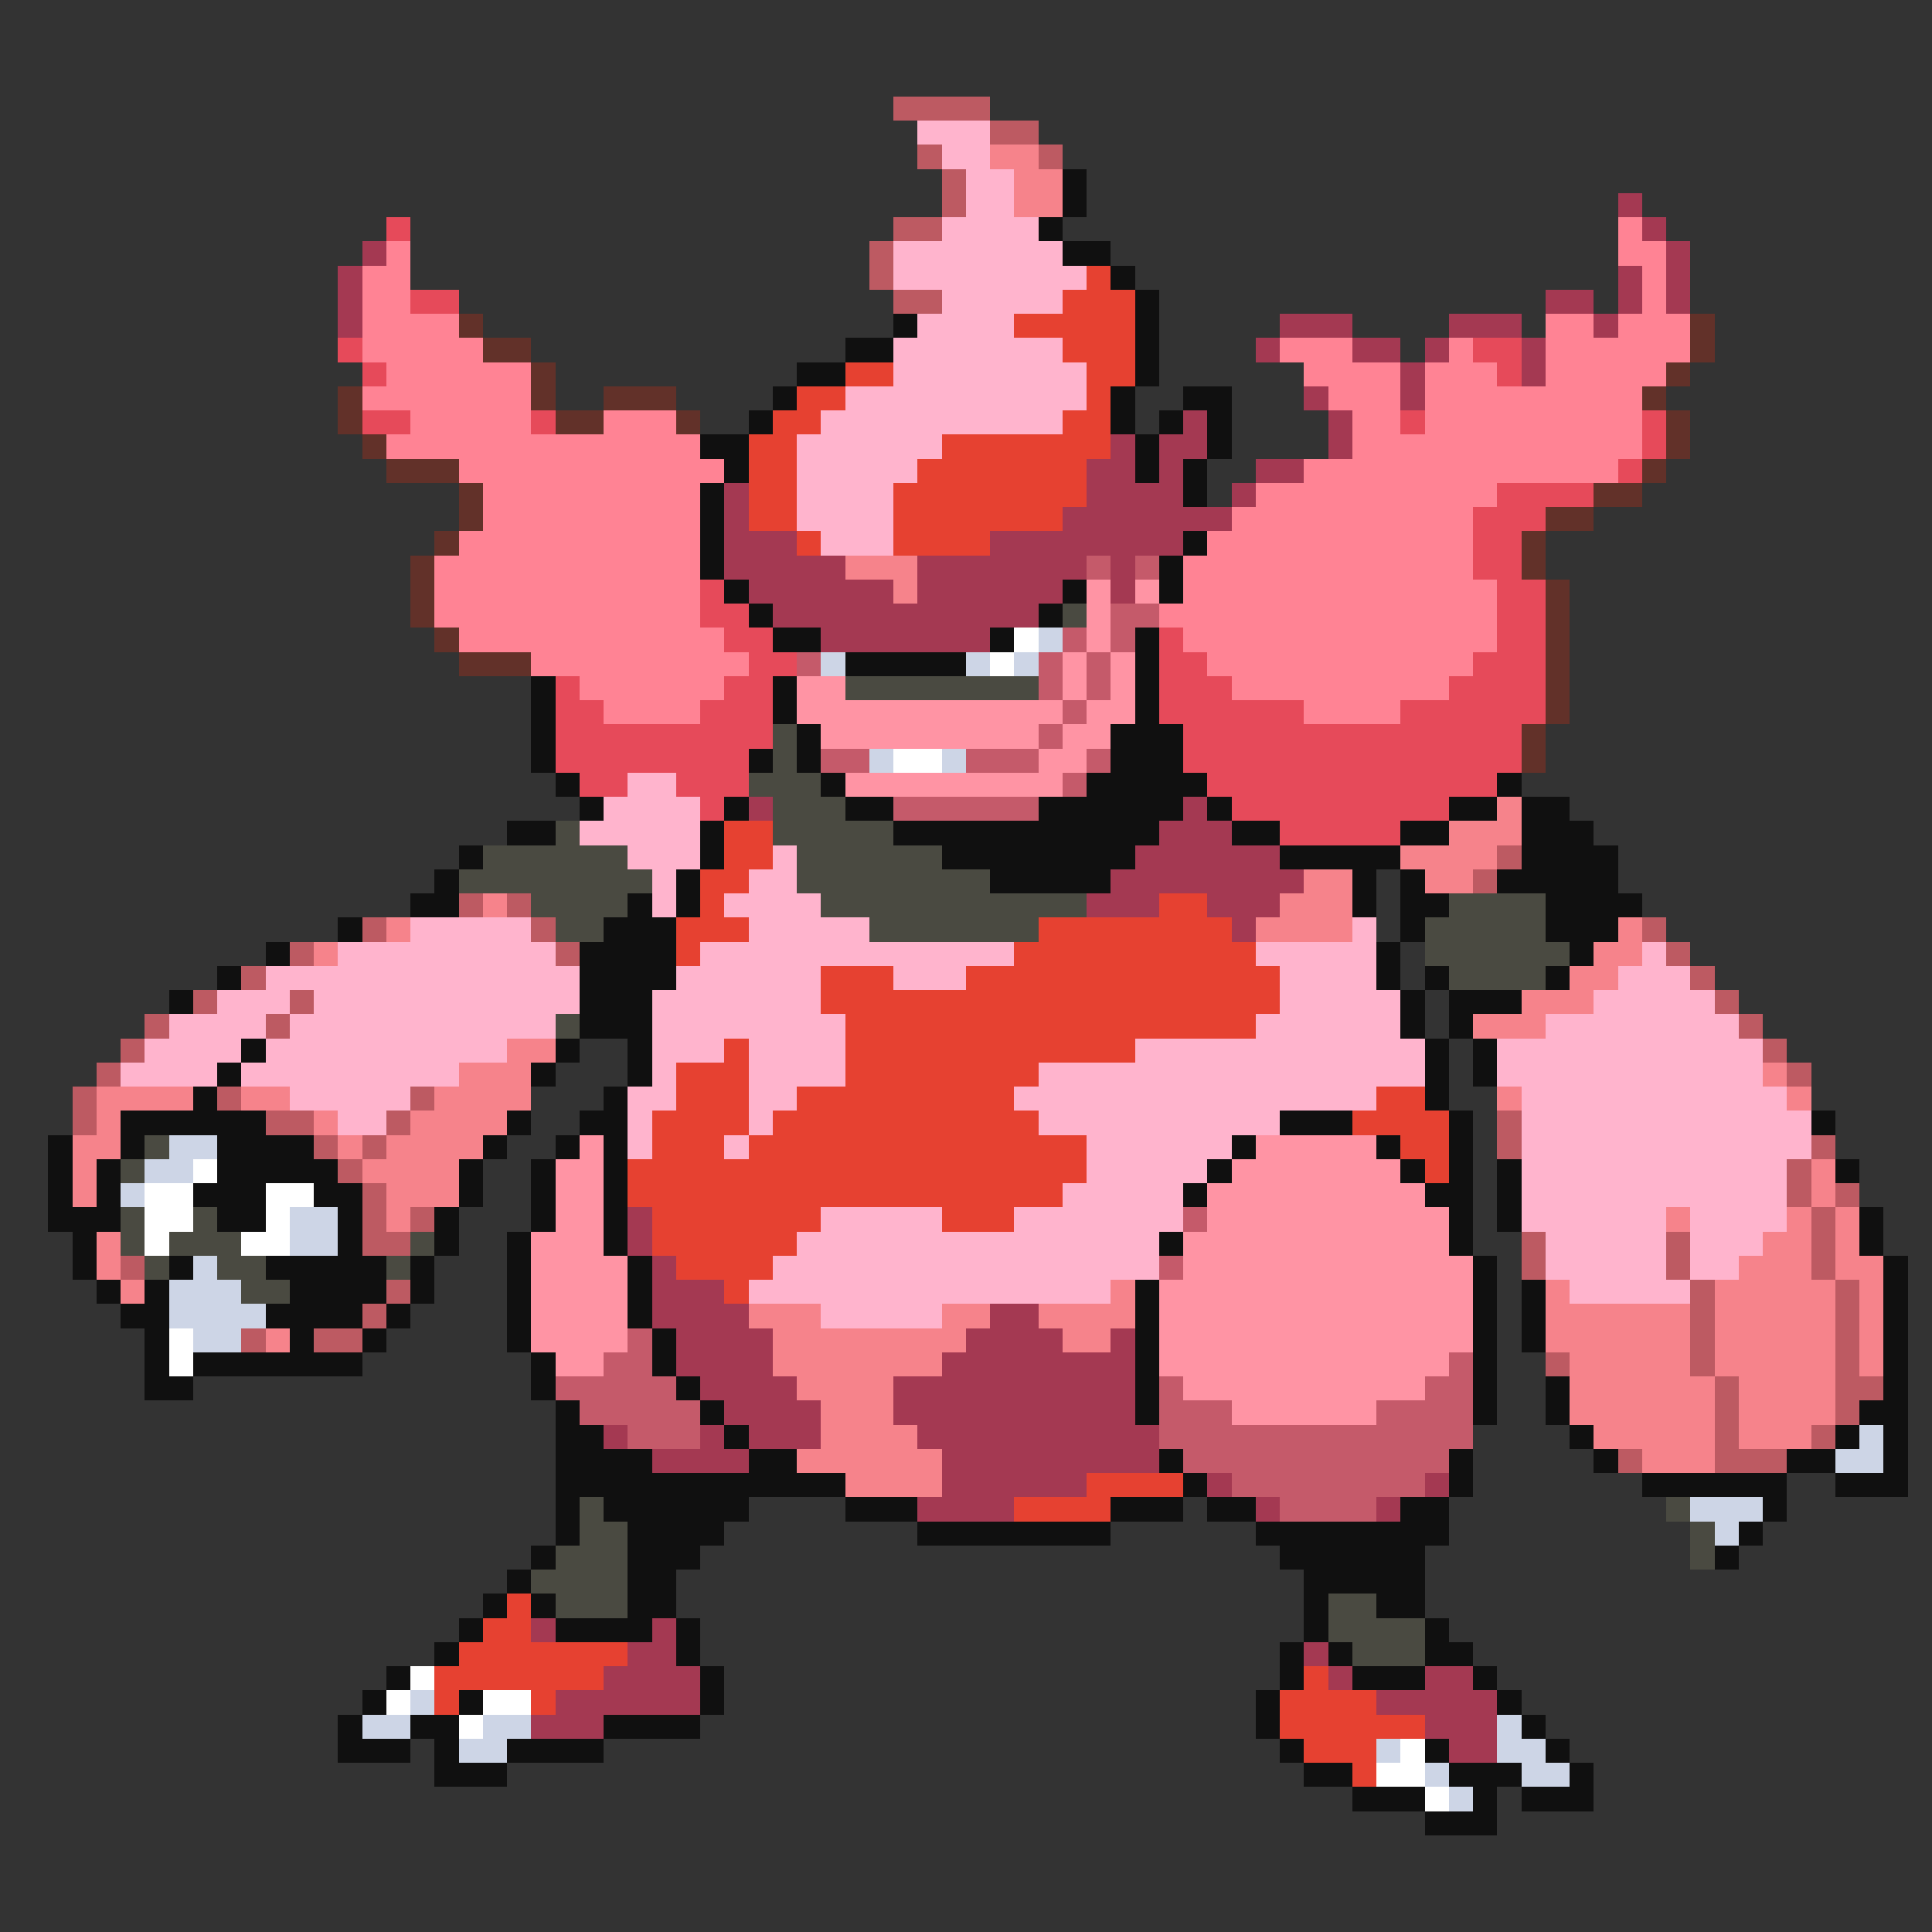 <svg xmlns="http://www.w3.org/2000/svg" viewBox="0 -0.5 80 80" shape-rendering="crispEdges">
<rect x="0" y="-0.5" width="80" height="80" fill="#333333" stroke="none"/>
<path stroke="#bd5a62" d="M37 4h4M41 5h2M38 6h1M43 6h1M39 7h1M39 8h1M37 9h2M36 10h1M36 11h1M37 12h2M62 35h1M61 36h1M19 37h1M21 37h1M15 38h1M22 38h1M68 38h1M12 39h1M23 39h1M69 39h1M10 40h1M70 40h1M8 41h1M12 41h1M71 41h1M6 42h1M11 42h1M72 42h1M5 43h1M73 43h1M4 44h1M74 44h1M3 45h1M9 45h1M17 45h1M3 46h1M11 46h2M16 46h1M62 46h1M13 47h1M15 47h1M62 47h1M75 47h1M14 48h1M74 48h1M15 49h1M74 49h1M76 49h1M15 50h1M17 50h1M75 50h1M15 51h2M63 51h1M69 51h1M75 51h1M5 52h1M63 52h1M69 52h1M75 52h1M16 53h1M70 53h1M76 53h1M15 54h1M70 54h1M76 54h1M10 55h1M13 55h2M70 55h1M76 55h1M64 56h1M70 56h1M76 56h1M71 57h1M76 57h2M71 58h1M76 58h1M71 59h1M75 59h1M67 60h1M71 60h3" />
<path stroke="#ffb4cd" d="M38 5h3M39 6h2M40 7h2M40 8h2M39 9h4M37 10h7M37 11h8M39 12h5M38 13h4M37 14h7M37 15h8M35 16h10M34 17h10M33 18h6M33 19h5M33 20h4M33 21h4M34 22h3M26 32h2M25 33h4M24 34h5M26 35h3M32 35h1M27 36h1M31 36h2M27 37h1M30 37h4M17 38h5M31 38h5M56 38h1M14 39h9M29 39h13M52 39h5M68 39h1M11 40h13M28 40h6M37 40h3M53 40h4M67 40h3M9 41h3M13 41h11M27 41h7M53 41h5M66 41h5M7 42h4M12 42h11M27 42h8M52 42h6M64 42h8M6 43h4M11 43h10M27 43h3M31 43h4M47 43h12M62 43h11M5 44h4M10 44h9M27 44h1M31 44h4M43 44h16M62 44h11M12 45h5M26 45h2M31 45h2M42 45h15M63 45h11M14 46h2M26 46h1M31 46h1M43 46h10M63 46h12M26 47h1M30 47h1M45 47h6M63 47h12M45 48h5M63 48h11M44 49h5M63 49h11M34 50h5M42 50h7M63 50h6M70 50h4M33 51h15M64 51h5M70 51h3M32 52h16M64 52h5M70 52h2M31 53h15M65 53h5M34 54h5" />
<path stroke="#f6838b" d="M41 6h2M42 7h2M42 8h2M35 23h3M37 24h1M62 33h1M60 34h3M58 35h4M54 36h2M59 36h2M20 37h1M53 37h3M16 38h1M52 38h4M67 38h1M13 39h1M66 39h2M65 40h2M63 41h3M61 42h3M21 43h2M19 44h3M73 44h1M4 45h4M10 45h2M18 45h4M62 45h1M74 45h1M4 46h1M13 46h1M17 46h4M3 47h2M14 47h1M16 47h4M3 48h1M15 48h4M75 48h1M3 49h1M16 49h3M75 49h1M16 50h1M69 50h1M74 50h1M76 50h1M4 51h1M73 51h2M76 51h1M4 52h1M72 52h3M76 52h2M5 53h1M46 53h1M64 53h1M71 53h5M77 53h1M31 54h3M39 54h2M43 54h4M64 54h6M71 54h5M77 54h1M11 55h1M32 55h8M44 55h2M64 55h6M71 55h5M77 55h1M32 56h7M65 56h5M71 56h5M77 56h1M33 57h4M65 57h6M72 57h4M34 58h3M65 58h6M72 58h4M34 59h4M66 59h5M72 59h3M33 60h6M68 60h3M35 61h4" />
<path stroke="#101010" d="M44 7h1M44 8h1M43 9h1M44 10h2M46 11h1M47 12h1M37 13h1M47 13h1M35 14h2M47 14h1M33 15h2M47 15h1M32 16h1M46 16h1M49 16h2M31 17h1M46 17h1M48 17h1M50 17h1M29 18h2M47 18h1M50 18h1M30 19h1M47 19h1M49 19h1M29 20h1M49 20h1M29 21h1M29 22h1M49 22h1M29 23h1M48 23h1M30 24h1M44 24h1M48 24h1M31 25h1M43 25h1M32 26h2M41 26h1M47 26h1M35 27h5M47 27h1M22 28h1M32 28h1M47 28h1M22 29h1M32 29h1M47 29h1M22 30h1M33 30h1M46 30h3M22 31h1M31 31h1M33 31h1M46 31h3M23 32h1M34 32h1M45 32h5M62 32h1M24 33h1M30 33h1M35 33h2M43 33h6M50 33h1M60 33h2M63 33h2M21 34h2M29 34h1M37 34h11M51 34h2M58 34h2M63 34h3M19 35h1M29 35h1M39 35h8M53 35h5M63 35h4M18 36h1M28 36h1M41 36h5M56 36h1M58 36h1M62 36h5M17 37h2M26 37h1M28 37h1M56 37h1M58 37h2M64 37h4M14 38h1M25 38h3M58 38h1M64 38h3M11 39h1M24 39h4M57 39h1M65 39h1M9 40h1M24 40h4M57 40h1M59 40h1M64 40h1M7 41h1M24 41h3M58 41h1M60 41h3M24 42h3M58 42h1M60 42h1M10 43h1M23 43h1M26 43h1M59 43h1M61 43h1M9 44h1M22 44h1M26 44h1M59 44h1M61 44h1M8 45h1M25 45h1M59 45h1M5 46h6M21 46h1M24 46h2M53 46h3M60 46h1M75 46h1M2 47h1M5 47h1M9 47h4M20 47h1M23 47h1M25 47h1M51 47h1M57 47h1M60 47h1M2 48h1M4 48h1M9 48h5M19 48h1M22 48h1M25 48h1M50 48h1M58 48h1M60 48h1M62 48h1M76 48h1M2 49h1M4 49h1M8 49h3M13 49h2M19 49h1M22 49h1M25 49h1M49 49h1M59 49h2M62 49h1M2 50h3M9 50h2M14 50h1M18 50h1M22 50h1M25 50h1M60 50h1M62 50h1M77 50h1M3 51h1M14 51h1M18 51h1M21 51h1M25 51h1M48 51h1M60 51h1M77 51h1M3 52h1M7 52h1M11 52h5M17 52h1M21 52h1M26 52h1M61 52h1M78 52h1M4 53h1M6 53h1M12 53h4M17 53h1M21 53h1M26 53h1M47 53h1M61 53h1M63 53h1M78 53h1M5 54h2M11 54h4M16 54h1M21 54h1M26 54h1M47 54h1M61 54h1M63 54h1M78 54h1M6 55h1M12 55h1M15 55h1M21 55h1M27 55h1M47 55h1M61 55h1M63 55h1M78 55h1M6 56h1M8 56h7M22 56h1M27 56h1M47 56h1M61 56h1M78 56h1M6 57h2M22 57h1M28 57h1M47 57h1M61 57h1M64 57h1M78 57h1M23 58h1M29 58h1M47 58h1M61 58h1M64 58h1M77 58h2M23 59h2M30 59h1M65 59h1M76 59h1M78 59h1M23 60h4M31 60h2M48 60h1M60 60h1M66 60h1M74 60h2M78 60h1M23 61h12M49 61h1M60 61h1M68 61h6M76 61h3M23 62h1M25 62h6M35 62h3M46 62h3M50 62h2M58 62h2M73 62h1M23 63h1M26 63h4M38 63h8M52 63h8M72 63h1M22 64h1M26 64h3M53 64h6M71 64h1M21 65h1M26 65h2M54 65h5M20 66h1M22 66h1M26 66h2M54 66h1M57 66h2M19 67h1M23 67h4M28 67h1M54 67h1M59 67h1M18 68h1M28 68h1M53 68h1M55 68h1M59 68h2M16 69h1M29 69h1M53 69h1M56 69h3M61 69h1M15 70h1M19 70h1M29 70h1M52 70h1M62 70h1M14 71h1M17 71h2M25 71h4M52 71h1M63 71h1M14 72h3M18 72h1M21 72h4M53 72h1M59 72h1M64 72h1M18 73h3M54 73h2M60 73h3M65 73h1M56 74h3M61 74h1M63 74h3M59 75h3" />
<path stroke="#a43952" d="M67 8h1M68 9h1M15 10h1M69 10h1M14 11h1M67 11h1M69 11h1M14 12h1M64 12h2M67 12h1M69 12h1M14 13h1M53 13h3M60 13h3M66 13h1M52 14h1M56 14h2M59 14h1M63 14h1M58 15h1M63 15h1M54 16h1M58 16h1M49 17h1M55 17h1M46 18h1M48 18h2M55 18h1M45 19h2M48 19h1M52 19h2M30 20h1M45 20h4M51 20h1M30 21h1M44 21h7M30 22h3M41 22h8M30 23h5M38 23h7M46 23h1M31 24h6M38 24h6M46 24h1M32 25h11M34 26h7M31 33h1M49 33h1M48 34h3M47 35h6M46 36h8M45 37h3M50 37h3M51 38h1M26 50h1M26 51h1M27 52h1M27 53h3M27 54h4M41 54h2M28 55h4M40 55h4M46 55h1M28 56h4M39 56h8M29 57h4M37 57h10M30 58h4M37 58h10M25 59h1M29 59h1M31 59h3M38 59h10M27 60h4M39 60h9M39 61h6M50 61h1M59 61h1M38 62h4M52 62h1M57 62h1M22 67h1M27 67h1M26 68h2M54 68h1M25 69h4M55 69h1M59 69h2M23 70h6M57 70h5M22 71h3M59 71h3M60 72h2" />
<path stroke="#e64a5a" d="M16 9h1M17 12h2M14 14h1M61 14h2M15 15h1M62 15h1M15 17h2M22 17h1M58 17h1M68 17h1M68 18h1M67 19h1M62 20h4M61 21h3M61 22h2M61 23h2M29 24h1M62 24h2M29 25h2M62 25h2M30 26h2M48 26h1M62 26h2M31 27h2M48 27h2M61 27h3M23 28h1M30 28h2M48 28h3M60 28h4M23 29h2M29 29h3M48 29h6M58 29h6M23 30h9M49 30h14M23 31h8M49 31h14M24 32h2M28 32h3M50 32h12M29 33h1M51 33h9M53 34h5" />
<path stroke="#ff8394" d="M67 9h1M16 10h1M67 10h2M15 11h2M68 11h1M15 12h2M68 12h1M15 13h4M64 13h2M67 13h3M15 14h5M53 14h3M60 14h1M64 14h6M16 15h6M54 15h4M59 15h3M64 15h5M15 16h7M55 16h3M59 16h9M17 17h5M25 17h3M56 17h2M59 17h9M16 18h13M56 18h12M19 19h11M54 19h13M20 20h9M52 20h10M20 21h9M51 21h10M19 22h10M50 22h11M18 23h11M49 23h12M18 24h11M49 24h13M18 25h11M48 25h14M19 26h11M49 26h13M22 27h9M50 27h11M24 28h6M51 28h9M25 29h4M54 29h4" />
<path stroke="#e64131" d="M45 11h1M44 12h3M42 13h5M44 14h3M35 15h2M45 15h2M33 16h2M45 16h1M32 17h2M44 17h2M31 18h2M39 18h7M31 19h2M38 19h7M31 20h2M37 20h8M31 21h2M37 21h7M33 22h1M37 22h4M30 34h2M30 35h2M29 36h2M29 37h1M48 37h2M28 38h3M43 38h8M28 39h1M42 39h10M34 40h3M40 40h13M34 41h19M35 42h17M30 43h1M35 43h12M28 44h3M35 44h8M28 45h3M33 45h9M57 45h2M27 46h4M32 46h11M56 46h4M27 47h3M31 47h14M58 47h2M26 48h19M59 48h1M26 49h18M27 50h7M39 50h3M27 51h6M28 52h4M30 53h1M45 61h4M42 62h4M21 66h1M20 67h2M19 68h7M18 69h7M54 69h1M18 70h1M22 70h1M53 70h4M53 71h6M54 72h3M56 73h1" />
<path stroke="#623129" d="M19 13h1M70 13h1M20 14h2M70 14h1M22 15h1M69 15h1M14 16h1M22 16h1M25 16h3M68 16h1M14 17h1M23 17h2M28 17h1M69 17h1M15 18h1M69 18h1M16 19h3M68 19h1M19 20h1M66 20h2M19 21h1M64 21h2M18 22h1M63 22h1M17 23h1M63 23h1M17 24h1M64 24h1M17 25h1M64 25h1M18 26h1M64 26h1M19 27h3M64 27h1M64 28h1M64 29h1M63 30h1M63 31h1" />
<path stroke="#c55a6a" d="M45 23h1M47 23h1M46 25h2M44 26h1M46 26h1M33 27h1M43 27h1M45 27h1M43 28h1M45 28h1M44 29h1M43 30h1M34 31h2M40 31h3M45 31h1M44 32h1M37 33h6M49 50h1M48 52h1M26 55h1M25 56h2M60 56h1M23 57h5M48 57h1M59 57h2M24 58h5M48 58h3M57 58h4M26 59h3M48 59h13M49 60h11M51 61h8M53 62h4" />
<path stroke="#ff94a4" d="M45 24h1M47 24h1M45 25h1M45 26h1M44 27h1M46 27h1M33 28h2M44 28h1M46 28h1M33 29h11M45 29h2M34 30h9M44 30h2M43 31h2M35 32h9M24 47h1M52 47h5M23 48h2M51 48h7M23 49h2M50 49h9M23 50h2M50 50h10M22 51h3M49 51h11M22 52h4M49 52h12M22 53h4M48 53h13M22 54h4M48 54h13M22 55h4M48 55h13M23 56h2M48 56h12M49 57h10M51 58h6" />
<path stroke="#4a4a41" d="M44 25h1M35 28h8M32 30h1M32 31h1M31 32h3M32 33h3M23 34h1M32 34h5M20 35h6M33 35h6M19 36h8M33 36h8M22 37h4M34 37h11M60 37h4M23 38h2M36 38h7M59 38h5M59 39h6M60 40h4M23 42h1M6 47h1M5 48h1M5 50h1M8 50h1M5 51h1M7 51h3M17 51h1M6 52h1M9 52h2M16 52h1M10 53h2M24 62h1M69 62h1M24 63h2M70 63h1M23 64h3M70 64h1M22 65h4M23 66h3M55 66h2M55 67h4M56 68h3" />
<path stroke="#ffffff" d="M42 26h1M41 27h1M37 31h2M8 48h1M6 49h2M11 49h2M6 50h2M11 50h1M6 51h1M10 51h2M7 55h1M7 56h1M17 69h1M16 70h1M20 70h2M19 71h1M58 72h1M57 73h2M59 74h1" />
<path stroke="#cdd5e6" d="M43 26h1M34 27h1M40 27h1M42 27h1M36 31h1M39 31h1M7 47h2M6 48h2M5 49h1M12 50h2M12 51h2M8 52h1M7 53h3M7 54h4M8 55h2M77 59h1M76 60h2M70 62h3M71 63h1M17 70h1M15 71h2M20 71h2M62 71h1M19 72h2M57 72h1M62 72h2M59 73h1M63 73h2M60 74h1" />
</svg>